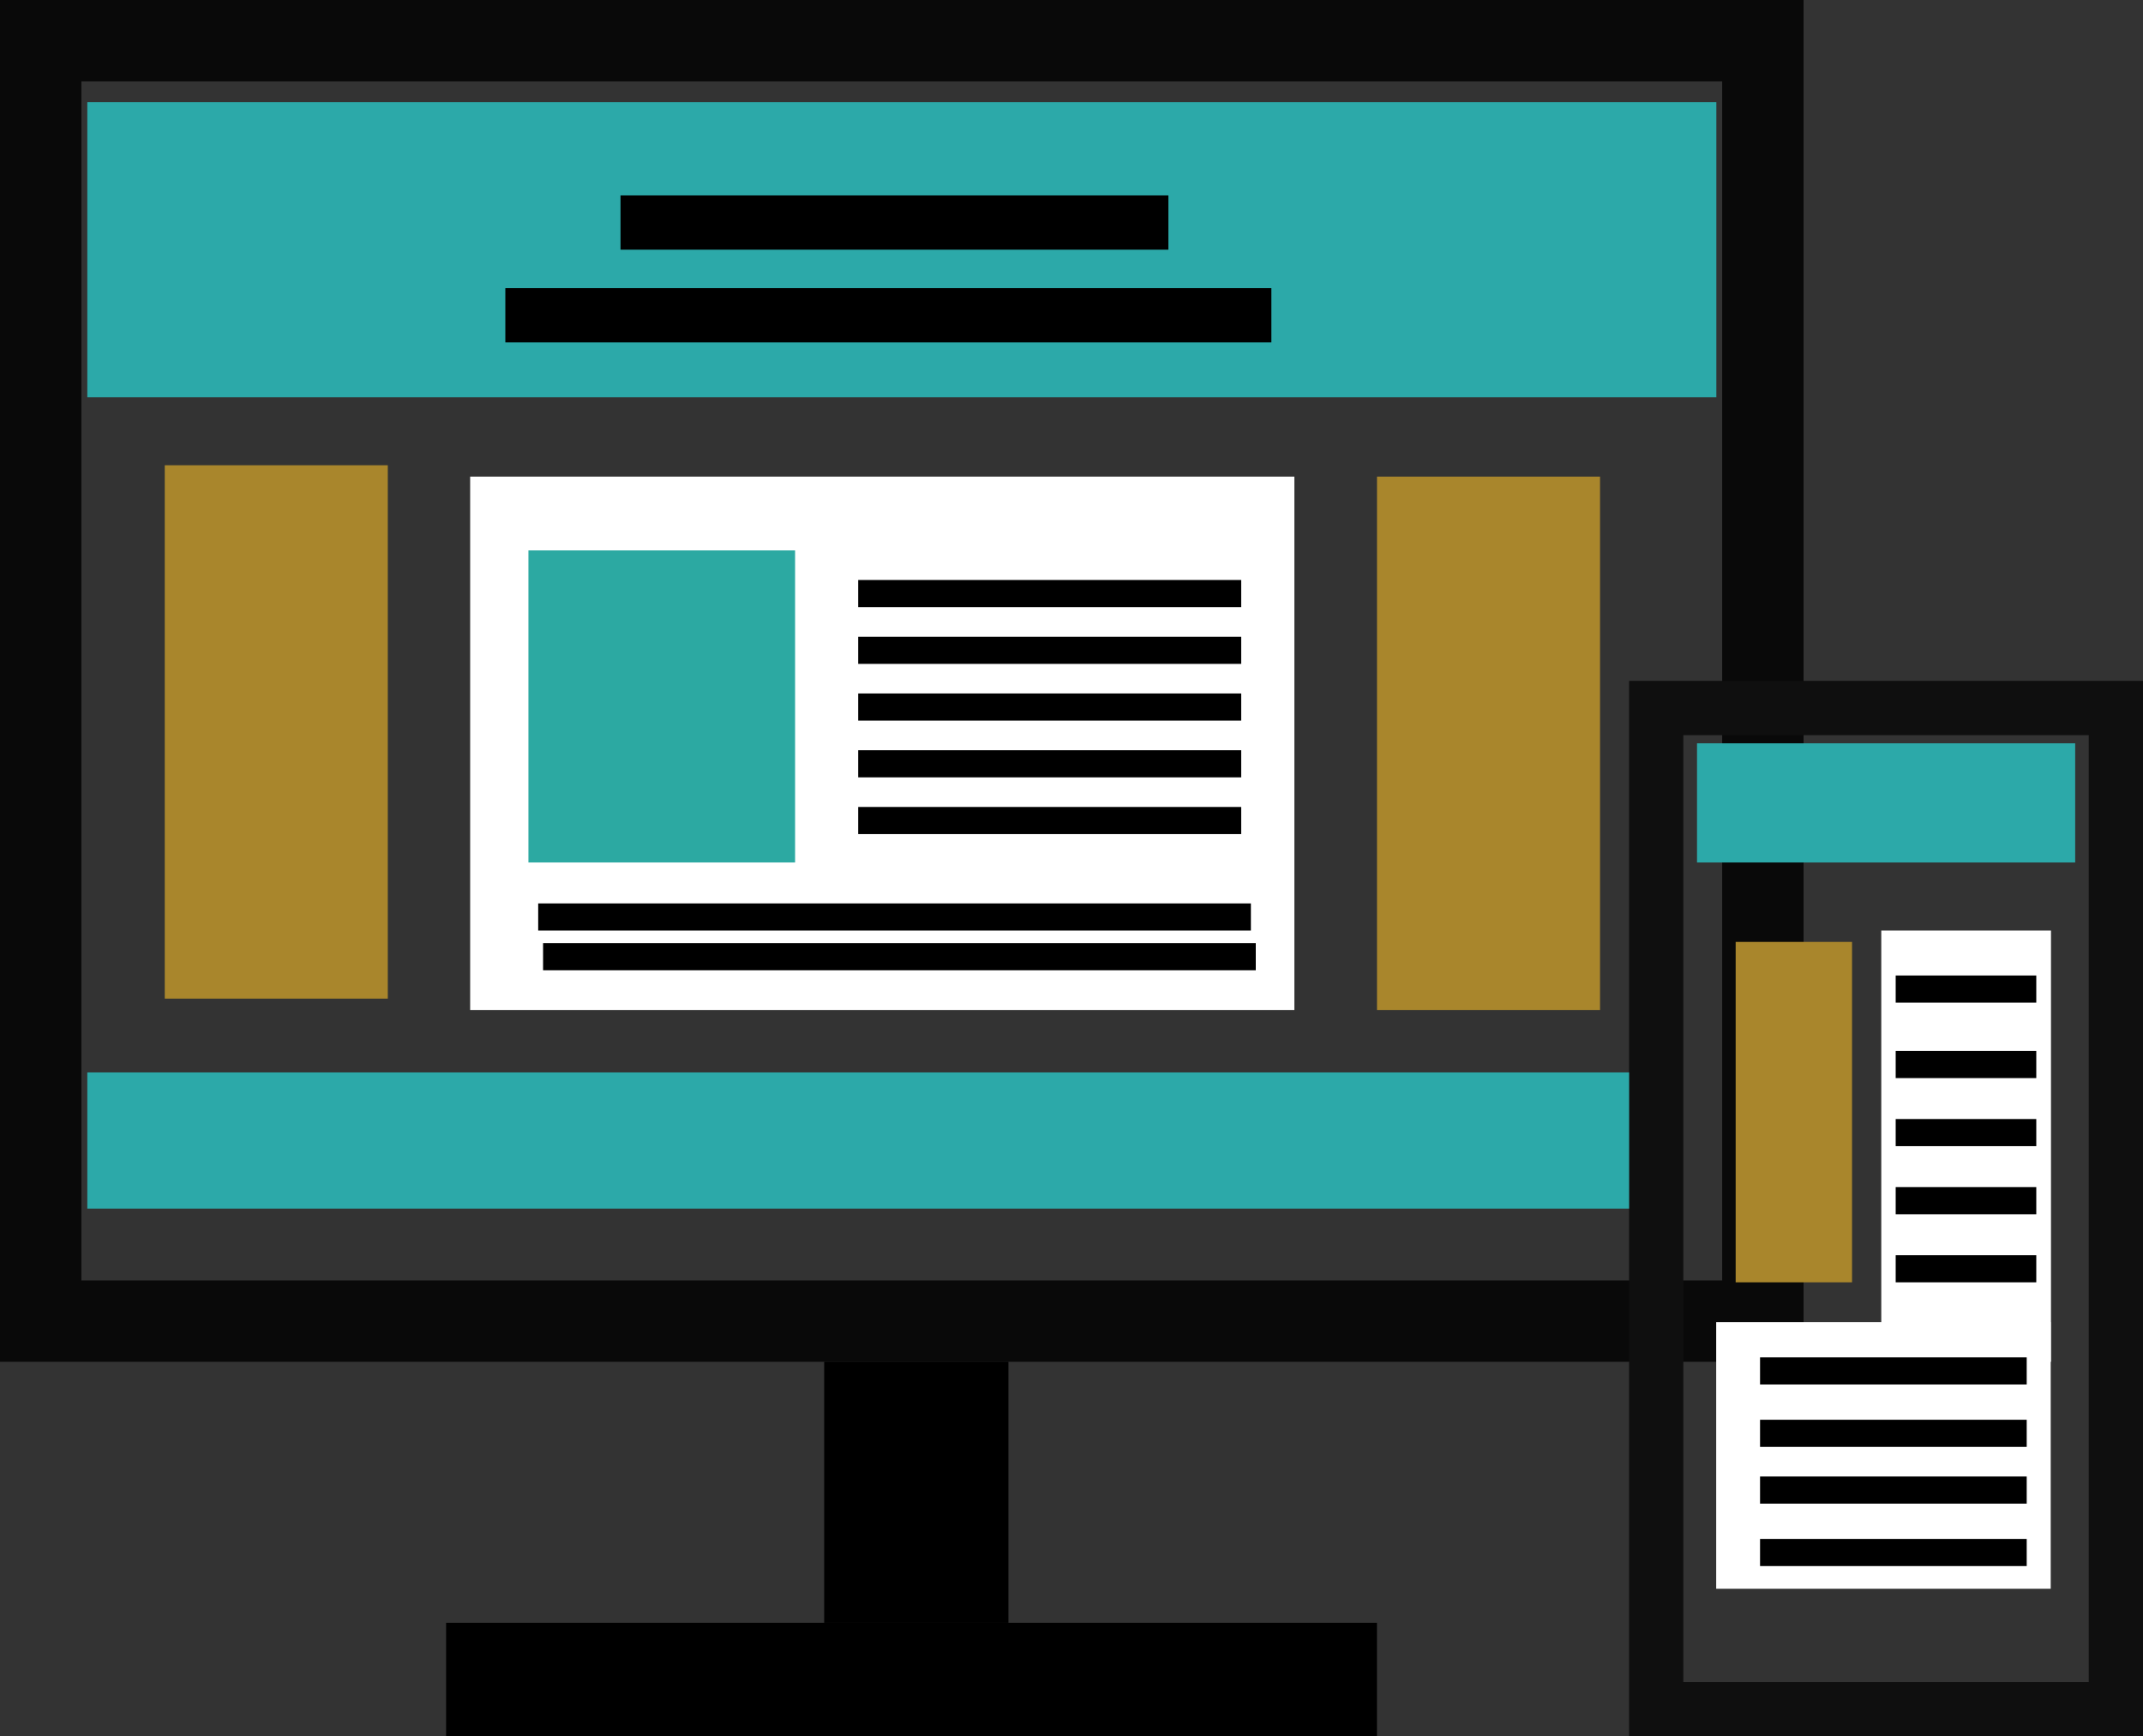 <svg width="79" height="64" viewBox="0 0 79 64" fill="none" xmlns="http://www.w3.org/2000/svg">
<rect x="0" y="0" width="79" height="64" fill="#333333" stroke="none"/>
<rect x="1.5" y="1.5" width="63.487" height="47.196" stroke="#090909" stroke-width="3"/>
<rect x="30.383" y="50.196" width="6.792" height="9.621" fill="black"/>
<rect x="16.445" y="59.817" width="34.316" height="4.183" fill="black"/>
<rect x="61.055" y="26.098" width="16.945" height="36.902" stroke="#0F0F0F" stroke-width="2"/>
<rect x="3.219" y="3.765" width="60.053" height="10.876" fill="#2CA9A9"/>
<rect x="50.762" y="17.569" width="8.222" height="19.66" fill="#A9862C"/>
<rect x="63.984" y="34.719" width="4.29" height="12.549" fill="#A9862C"/>
<rect x="69.352" y="34.301" width="6.256" height="15.895" fill="white"/>
<rect x="6.074" y="17.15" width="8.222" height="19.66" fill="#A9862C"/>
<rect x="3.219" y="39.53" width="56.836" height="5.02" fill="#2CA9A9"/>
<rect x="17.332" y="17.569" width="30.384" height="19.66" fill="white"/>
<line x1="22.875" y1="8.203" x2="43.072" y2="8.203" stroke="black" stroke-width="2"/>
<line x1="18.629" y1="11.62" x2="46.868" y2="11.62" stroke="black" stroke-width="2"/>
<line x1="69.883" y1="36.458" x2="75.066" y2="36.458" stroke="black"/>
<line x1="69.883" y1="39.239" x2="75.066" y2="39.239" stroke="black"/>
<line x1="69.883" y1="41.748" x2="75.066" y2="41.748" stroke="black"/>
<line x1="69.883" y1="44.258" x2="75.066" y2="44.258" stroke="black"/>
<line x1="69.883" y1="46.768" x2="75.066" y2="46.768" stroke="black"/>
<line x1="69.523" y1="49.696" x2="74.707" y2="49.696" stroke="black"/>
<line x1="31.637" y1="21.879" x2="45.756" y2="21.879" stroke="black"/>
<line x1="31.637" y1="23.971" x2="45.756" y2="23.971" stroke="black"/>
<line x1="31.637" y1="26.062" x2="45.756" y2="26.062" stroke="black"/>
<line x1="31.637" y1="28.154" x2="45.756" y2="28.154" stroke="black"/>
<line x1="31.637" y1="30.245" x2="45.756" y2="30.245" stroke="black"/>
<line x1="19.84" y1="33.801" x2="46.113" y2="33.801" stroke="black"/>
<line x1="20.02" y1="35.265" x2="46.293" y2="35.265" stroke="black"/>
<rect x="19.48" y="20.288" width="9.83" height="11.503" fill="#2CA9A2"/>
<rect x="62.559" y="27.399" width="13.941" height="4.392" fill="#2CA9A9"/>
<rect x="63.266" y="48.732" width="12.332" height="9.83" fill="white"/>
<line x1="64.883" y1="50.533" x2="74.713" y2="50.533" stroke="black"/>
<line x1="64.883" y1="52.833" x2="74.713" y2="52.833" stroke="black"/>
<line x1="64.883" y1="54.925" x2="74.713" y2="54.925" stroke="black"/>
<line x1="64.883" y1="57.226" x2="74.713" y2="57.226" stroke="black"/>
</svg>
